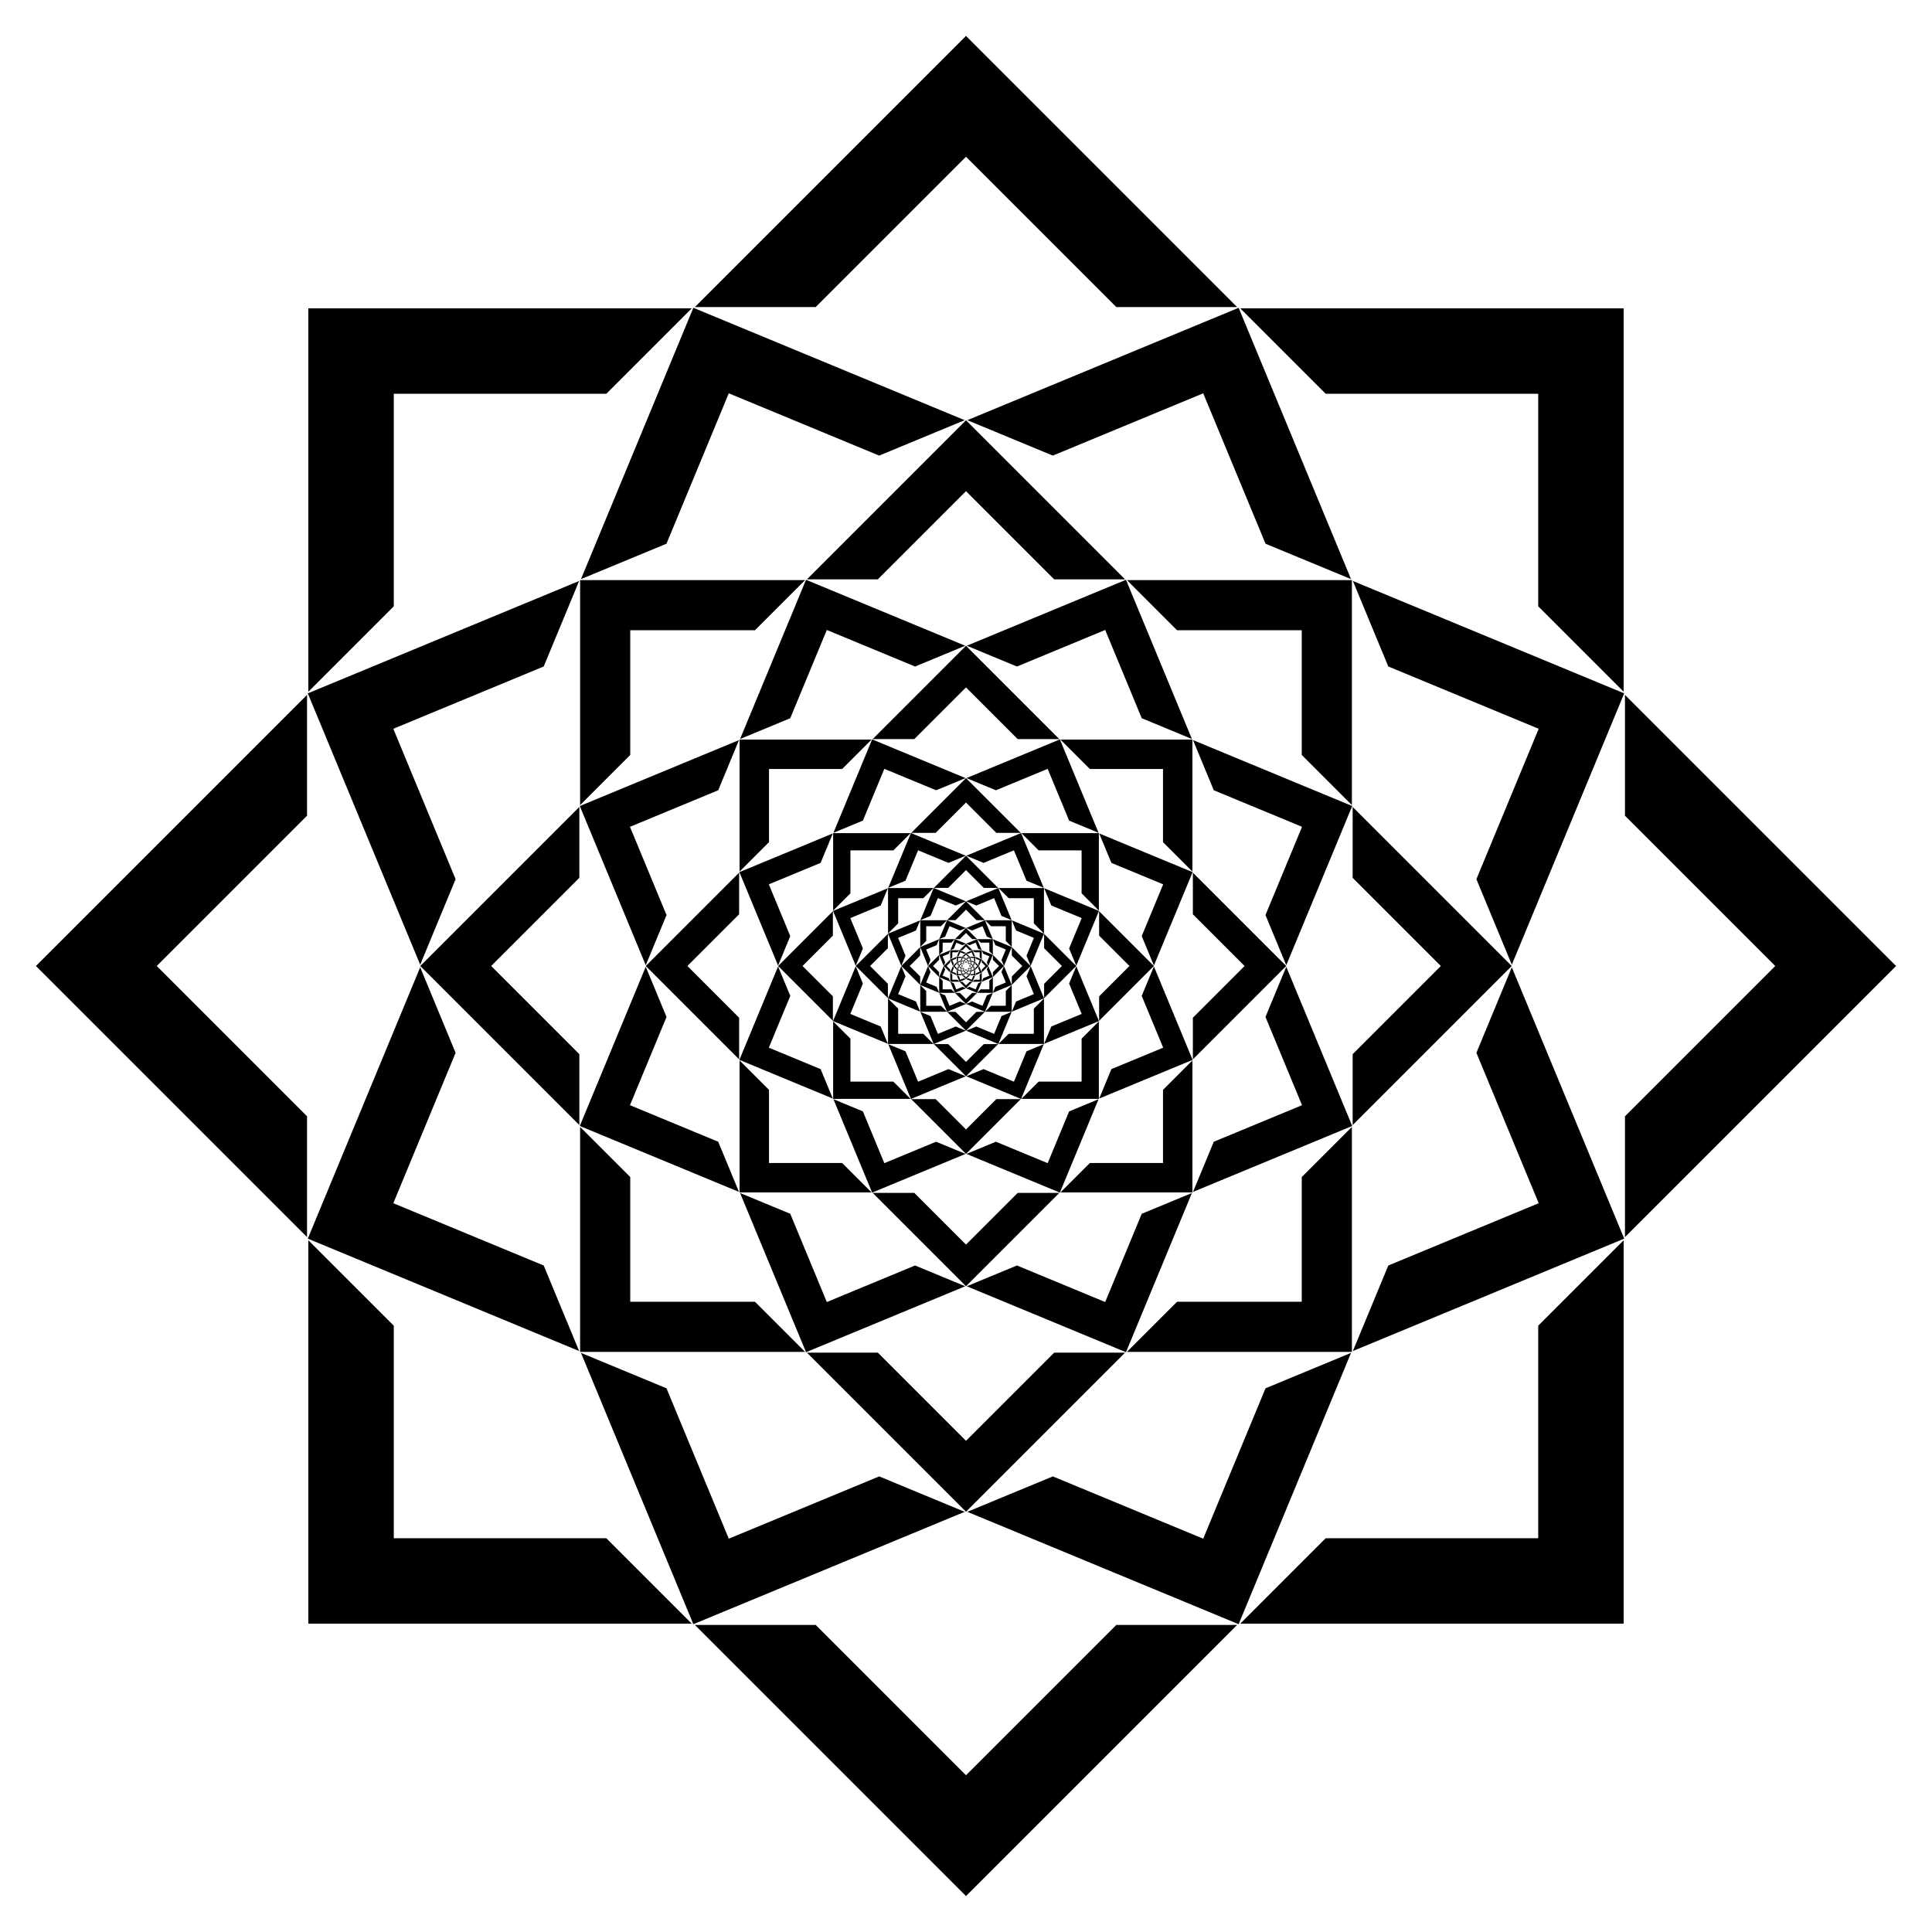 <?xml version="1.0" encoding="utf-8"?>
<svg version="1.1" id="Layer_1" xmlns="http://www.w3.org/2000/svg" xmlns:xlink="http://www.w3.org/1999/xlink" x="0px" y="0px"
	 viewBox="0 0 1661.804 1661.804" enable-background="new 0 0 1661.804 1661.804" xml:space="preserve">
<g>
	<g>
		<g>
			<polygon points="827.033,830.902 828.161,832.03 828.161,831.527 827.535,830.902 828.161,830.277 828.161,829.774 			"/>
			<polygon points="828.166,828.166 828.166,829.761 828.521,829.406 828.521,828.521 829.406,828.521 829.761,828.166 			"/>
			<polygon points="830.902,827.033 829.774,828.161 830.277,828.161 830.902,827.535 831.527,828.161 832.03,828.161 			"/>
			<polygon points="833.638,828.166 832.043,828.166 832.399,828.521 833.283,828.521 833.283,829.406 833.638,829.761 			"/>
			<polygon points="834.772,830.902 833.644,829.774 833.644,830.277 834.269,830.902 833.644,831.527 833.644,832.03 			"/>
			<polygon points="833.638,833.638 833.638,832.043 833.283,832.399 833.283,833.283 832.399,833.283 832.043,833.638 			"/>
			<polygon points="830.902,834.772 832.03,833.644 831.527,833.644 830.902,834.269 830.277,833.644 829.774,833.644 			"/>
			<polygon points="828.166,833.638 829.761,833.638 829.406,833.283 828.521,833.283 828.521,832.399 828.166,832.043 			"/>
		</g>
	</g>
	<g>
		<g>
			<polygon points="826.235,828.969 827.032,830.893 827.283,830.287 826.841,829.22 827.908,828.778 828.159,828.172 			"/>
			<polygon points="828.969,826.235 828.172,828.159 828.778,827.908 829.22,826.841 830.287,827.283 830.893,827.032 			"/>
			<polygon points="832.835,826.235 830.911,827.032 831.518,827.283 832.584,826.841 833.026,827.908 833.632,828.159 			"/>
			<polygon points="835.569,828.969 833.645,828.172 833.897,828.778 834.963,829.22 834.521,830.287 834.772,830.893 			"/>
			<polygon points="835.569,832.835 834.772,830.911 834.521,831.518 834.963,832.584 833.897,833.026 833.645,833.632 			"/>
			<polygon points="832.835,835.569 833.632,833.645 833.026,833.897 832.584,834.963 831.518,834.521 830.911,834.772 			"/>
			<polygon points="828.969,835.569 830.893,834.772 830.287,834.521 829.22,834.963 828.778,833.897 828.172,833.645 			"/>
			<polygon points="826.235,832.835 828.159,833.632 827.908,833.026 826.841,832.584 827.283,831.518 827.032,830.911 			"/>
		</g>
	</g>
	<g>
		<g>
			<polygon points="826.239,826.239 826.239,828.958 826.845,828.352 826.845,826.845 828.352,826.845 828.958,826.239 			"/>
			<polygon points="830.902,824.307 828.98,826.23 829.837,826.23 830.902,825.164 831.968,826.23 832.825,826.23 			"/>
			<polygon points="835.565,826.239 832.847,826.239 833.453,826.845 834.96,826.845 834.96,828.352 835.565,828.958 			"/>
			<polygon points="837.497,830.902 835.575,828.98 835.575,829.837 836.64,830.902 835.575,831.968 835.575,832.825 			"/>
			<polygon points="835.565,835.565 835.565,832.847 834.96,833.453 834.96,834.96 833.453,834.96 832.847,835.565 			"/>
			<polygon points="830.902,837.497 832.825,835.575 831.968,835.575 830.902,836.64 829.837,835.575 828.98,835.575 			"/>
			<polygon points="826.239,835.565 828.958,835.565 828.352,834.96 826.845,834.96 826.845,833.453 826.239,832.847 			"/>
			<polygon points="824.307,830.902 826.23,832.825 826.23,831.968 825.164,830.902 826.23,829.837 826.23,828.98 			"/>
		</g>
	</g>
	<g>
		<g>
			<polygon points="827.607,822.948 826.249,826.227 827.283,825.799 828.036,823.981 829.853,824.734 830.886,824.306 			"/>
			<polygon points="834.197,822.948 830.918,824.306 831.951,824.734 833.769,823.981 834.522,825.799 835.555,826.227 			"/>
			<polygon points="838.856,827.607 835.577,826.249 836.005,827.283 837.823,828.036 837.07,829.853 837.498,830.886 			"/>
			<polygon points="838.856,834.197 837.498,830.918 837.07,831.951 837.823,833.769 836.005,834.522 835.577,835.555 			"/>
			<polygon points="834.197,838.856 835.555,835.577 834.522,836.005 833.769,837.823 831.951,837.07 830.918,837.498 			"/>
			<polygon points="827.607,838.856 830.886,837.498 829.853,837.07 828.036,837.823 827.283,836.005 826.249,835.577 			"/>
			<polygon points="822.948,834.197 826.227,835.555 825.799,834.522 823.981,833.769 824.734,831.951 824.306,830.918 			"/>
			<polygon points="822.948,827.607 824.306,830.886 824.734,829.853 823.981,828.036 825.799,827.283 826.227,826.249 			"/>
		</g>
	</g>
	<g>
		<g>
			<polygon points="830.902,819.663 827.626,822.939 829.086,822.939 830.902,821.123 832.718,822.939 834.178,822.939 			"/>
			<polygon points="838.85,822.955 834.216,822.955 835.249,823.987 837.817,823.987 837.817,826.555 838.85,827.588 			"/>
			<polygon points="842.142,830.902 838.866,827.626 838.866,829.086 840.682,830.902 838.866,832.718 838.866,834.178 			"/>
			<polygon points="838.85,838.85 838.85,834.216 837.817,835.249 837.817,837.817 835.249,837.817 834.216,838.85 			"/>
			<polygon points="830.902,842.142 834.178,838.866 832.718,838.866 830.902,840.682 829.086,838.866 827.626,838.866 			"/>
			<polygon points="822.955,838.85 827.588,838.85 826.555,837.817 823.987,837.817 823.987,835.249 822.955,834.216 			"/>
			<polygon points="819.663,830.902 822.939,834.178 822.939,832.718 821.123,830.902 822.939,829.086 822.939,827.626 			"/>
			<polygon points="822.955,822.955 822.955,827.588 823.987,826.555 823.987,823.987 826.555,823.987 827.588,822.955 			"/>
		</g>
	</g>
	<g>
		<g>
			<polygon points="836.517,817.346 830.929,819.661 832.69,820.39 835.788,819.107 837.071,822.205 838.832,822.934 			"/>
			<polygon points="844.458,825.287 838.87,822.972 839.6,824.734 842.697,826.017 841.414,829.114 842.144,830.875 			"/>
			<polygon points="844.458,836.517 842.144,830.929 841.414,832.69 842.697,835.788 839.6,837.071 838.87,838.832 			"/>
			<polygon points="836.517,844.458 838.832,838.87 837.071,839.6 835.788,842.697 832.69,841.414 830.929,842.144 			"/>
			<polygon points="825.287,844.458 830.875,842.144 829.114,841.414 826.017,842.697 824.734,839.6 822.972,838.87 			"/>
			<polygon points="817.346,836.517 822.934,838.832 822.205,837.071 819.107,835.788 820.39,832.69 819.661,830.929 			"/>
			<polygon points="817.346,825.287 819.661,830.875 820.39,829.114 819.107,826.017 822.205,824.734 822.934,822.972 			"/>
			<polygon points="825.287,817.346 822.972,822.934 824.734,822.205 826.017,819.107 829.114,820.39 830.875,819.661 			"/>
		</g>
	</g>
	<g>
		<g>
			<polygon points="844.447,817.357 836.551,817.357 838.31,819.117 842.687,819.117 842.687,823.494 844.447,825.254 			"/>
			<polygon points="850.058,830.902 844.474,825.319 844.474,827.807 847.569,830.902 844.474,833.997 844.474,836.486 			"/>
			<polygon points="844.447,844.447 844.447,836.551 842.687,838.31 842.687,842.687 838.31,842.687 836.551,844.447 			"/>
			<polygon points="830.902,850.058 836.486,844.474 833.997,844.474 830.902,847.569 827.807,844.474 825.319,844.474 			"/>
			<polygon points="817.357,844.447 825.254,844.447 823.494,842.687 819.117,842.687 819.117,838.31 817.357,836.551 			"/>
			<polygon points="811.747,830.902 817.33,836.486 817.33,833.997 814.235,830.902 817.33,827.807 817.33,825.319 			"/>
			<polygon points="817.357,817.357 817.357,825.254 819.117,823.494 819.117,819.117 823.494,819.117 825.254,817.357 			"/>
			<polygon points="830.902,811.747 825.319,817.33 827.807,817.33 830.902,814.235 833.997,817.33 836.486,817.33 			"/>
		</g>
	</g>
	<g>
		<g>
			<polygon points="854.006,821.332 844.482,817.387 845.725,820.389 851.004,822.576 848.818,827.855 850.061,830.856 			"/>
			<polygon points="854.006,840.472 850.061,830.948 848.818,833.95 851.004,839.229 845.725,841.415 844.482,844.417 			"/>
			<polygon points="840.472,854.006 844.417,844.482 841.415,845.725 839.229,851.004 833.95,848.818 830.948,850.061 			"/>
			<polygon points="821.332,854.006 830.856,850.061 827.855,848.818 822.576,851.004 820.389,845.725 817.387,844.482 			"/>
			<polygon points="807.799,840.472 817.323,844.417 816.079,841.415 810.8,839.229 812.987,833.95 811.744,830.948 			"/>
			<polygon points="807.799,821.332 811.744,830.856 812.987,827.855 810.8,822.576 816.079,820.389 817.323,817.387 			"/>
			<polygon points="821.332,807.799 817.387,817.323 820.389,816.079 822.576,810.8 827.855,812.987 830.856,811.744 			"/>
			<polygon points="840.472,807.799 830.948,811.744 833.95,812.987 839.229,810.8 841.415,816.079 844.417,817.323 			"/>
		</g>
	</g>
	<g>
		<g>
			<polygon points="863.549,830.902 854.032,821.386 854.032,825.627 859.307,830.902 854.032,836.177 854.032,840.418 			"/>
			<polygon points="853.987,853.987 853.987,840.529 850.988,843.528 850.988,850.988 843.528,850.988 840.529,853.987 			"/>
			<polygon points="830.902,863.549 840.418,854.032 836.177,854.032 830.902,859.307 825.627,854.032 821.386,854.032 			"/>
			<polygon points="807.818,853.987 821.276,853.987 818.276,850.988 810.817,850.988 810.817,843.528 807.818,840.529 			"/>
			<polygon points="798.256,830.902 807.772,840.418 807.772,836.177 802.497,830.902 807.772,825.627 807.772,821.386 			"/>
			<polygon points="807.818,807.818 807.818,821.276 810.817,818.276 810.817,810.817 818.276,810.817 821.276,807.818 			"/>
			<polygon points="830.902,798.256 821.386,807.772 825.627,807.772 830.902,802.497 836.177,807.772 840.418,807.772 			"/>
			<polygon points="853.987,807.818 840.529,807.818 843.528,810.817 850.988,810.817 850.988,818.276 853.987,821.276 			"/>
		</g>
	</g>
	<g>
		<g>
			<polygon points="870.277,847.212 863.554,830.98 861.435,836.096 865.162,845.093 856.165,848.82 854.046,853.935 			"/>
			<polygon points="847.212,870.277 853.935,854.046 848.82,856.165 845.093,865.162 836.096,861.435 830.98,863.554 			"/>
			<polygon points="814.592,870.277 830.824,863.554 825.709,861.435 816.711,865.162 812.985,856.165 807.869,854.046 			"/>
			<polygon points="791.527,847.212 807.759,853.935 805.64,848.82 796.643,845.093 800.369,836.096 798.25,830.98 			"/>
			<polygon points="791.527,814.592 798.25,830.824 800.369,825.709 796.643,816.711 805.64,812.985 807.759,807.869 			"/>
			<polygon points="814.592,791.527 807.869,807.759 812.985,805.64 816.711,796.643 825.709,800.369 830.824,798.25 			"/>
			<polygon points="847.212,791.527 830.98,798.25 836.096,800.369 845.093,796.643 848.82,805.64 853.935,807.759 			"/>
			<polygon points="870.277,814.592 854.046,807.869 856.165,812.985 865.162,816.711 861.435,825.709 863.554,830.824 			"/>
		</g>
	</g>
	<g>
		<g>
			<polygon points="870.245,870.245 870.245,847.309 865.133,852.42 865.133,865.133 852.42,865.133 847.309,870.245 			"/>
			<polygon points="830.902,886.541 847.12,870.323 839.892,870.323 830.902,879.313 821.912,870.323 814.684,870.323 			"/>
			<polygon points="791.56,870.245 814.496,870.245 809.384,865.133 796.671,865.133 796.671,852.42 791.56,847.309 			"/>
			<polygon points="775.263,830.902 791.482,847.12 791.482,839.892 782.492,830.902 791.482,821.912 791.482,814.684 			"/>
			<polygon points="791.56,791.56 791.56,814.496 796.671,809.384 796.671,796.671 809.384,796.671 814.496,791.56 			"/>
			<polygon points="830.902,775.263 814.684,791.482 821.912,791.482 830.902,782.492 839.892,791.482 847.12,791.482 			"/>
			<polygon points="870.245,791.56 847.309,791.56 852.42,796.671 865.133,796.671 865.133,809.384 870.245,814.496 			"/>
			<polygon points="886.541,830.902 870.323,814.684 870.323,821.912 879.313,830.902 870.323,839.892 870.323,847.12 			"/>
		</g>
	</g>
	<g>
		<g>
			<polygon points="858.699,898.009 870.157,870.345 861.439,873.957 855.087,889.29 839.754,882.939 831.035,886.55 			"/>
			<polygon points="803.106,898.009 830.769,886.55 822.051,882.939 806.717,889.29 800.366,873.957 791.647,870.345 			"/>
			<polygon points="763.796,858.699 791.459,870.157 787.848,861.439 772.514,855.087 778.865,839.754 775.254,831.035 			"/>
			<polygon points="763.796,803.106 775.254,830.769 778.865,822.051 772.514,806.717 787.848,800.366 791.459,791.647 			"/>
			<polygon points="803.106,763.796 791.647,791.459 800.366,787.848 806.717,772.514 822.051,778.865 830.769,775.254 			"/>
			<polygon points="858.699,763.796 831.035,775.254 839.754,778.865 855.087,772.514 861.439,787.848 870.157,791.459 			"/>
			<polygon points="898.009,803.106 870.345,791.647 873.957,800.366 889.29,806.717 882.939,822.051 886.55,830.769 			"/>
			<polygon points="898.009,858.699 886.55,831.035 882.939,839.754 889.29,855.087 873.957,861.439 870.345,870.157 			"/>
		</g>
	</g>
	<g>
		<g>
			<polygon points="830.902,925.727 858.543,898.086 846.223,898.086 830.902,913.407 815.581,898.086 803.262,898.086 			"/>
			<polygon points="763.851,897.953 802.941,897.953 794.229,889.242 772.562,889.242 772.562,867.575 763.851,858.864 			"/>
			<polygon points="736.078,830.902 763.718,858.543 763.718,846.223 748.397,830.902 763.718,815.581 763.718,803.262 			"/>
			<polygon points="763.851,763.851 763.851,802.941 772.562,794.229 772.562,772.562 794.229,772.562 802.941,763.851 			"/>
			<polygon points="830.902,736.078 803.262,763.718 815.581,763.718 830.902,748.397 846.223,763.718 858.543,763.718 			"/>
			<polygon points="897.953,763.851 858.864,763.851 867.575,772.562 889.242,772.562 889.242,794.229 897.953,802.941 			"/>
			<polygon points="925.727,830.902 898.086,803.262 898.086,815.581 913.407,830.902 898.086,846.223 898.086,858.543 			"/>
			<polygon points="897.953,897.953 897.953,858.864 889.242,867.575 889.242,889.242 867.575,889.242 858.864,897.953 			"/>
		</g>
	</g>
	<g>
		<g>
			<polygon points="783.529,945.271 830.675,925.742 815.817,919.588 789.684,930.412 778.859,904.279 764.001,898.125 			"/>
			<polygon points="716.534,878.275 763.68,897.804 757.525,882.945 731.392,872.121 742.217,845.988 736.062,831.129 			"/>
			<polygon points="716.534,783.529 736.062,830.675 742.217,815.817 731.392,789.684 757.525,778.859 763.68,764.001 			"/>
			<polygon points="783.529,716.534 764.001,763.68 778.859,757.525 789.684,731.392 815.817,742.217 830.675,736.062 			"/>
			<polygon points="878.275,716.534 831.129,736.062 845.988,742.217 872.121,731.392 882.945,757.525 897.804,763.68 			"/>
			<polygon points="945.271,783.529 898.125,764.001 904.279,778.859 930.412,789.684 919.588,815.817 925.742,830.675 			"/>
			<polygon points="945.271,878.275 925.742,831.129 919.588,845.988 930.412,872.121 904.279,882.945 898.125,897.804 			"/>
			<polygon points="878.275,945.271 897.804,898.125 882.945,904.279 872.121,930.412 845.988,919.588 831.129,925.742 			"/>
		</g>
	</g>
	<g>
		<g>
			<polygon points="716.628,945.176 783.248,945.176 768.401,930.33 731.474,930.33 731.474,893.403 716.628,878.557 			"/>
			<polygon points="669.294,830.902 716.401,878.009 716.401,857.014 690.29,830.902 716.401,804.791 716.401,783.795 			"/>
			<polygon points="716.628,716.628 716.628,783.248 731.474,768.401 731.474,731.474 768.401,731.474 783.248,716.628 			"/>
			<polygon points="830.902,669.294 783.795,716.401 804.791,716.401 830.902,690.29 857.014,716.401 878.009,716.401 			"/>
			<polygon points="945.176,716.628 878.557,716.628 893.403,731.474 930.33,731.474 930.33,768.401 945.176,783.248 			"/>
			<polygon points="992.51,830.902 945.403,783.795 945.403,804.791 971.514,830.902 945.403,857.014 945.403,878.009 			"/>
			<polygon points="945.176,945.176 945.176,878.557 930.33,893.403 930.33,930.33 893.403,930.33 878.557,945.176 			"/>
			<polygon points="830.902,992.51 878.009,945.403 857.014,945.403 830.902,971.514 804.791,945.403 783.795,945.403 			"/>
		</g>
	</g>
	<g>
		<g>
			<polygon points="635.985,911.639 716.336,944.922 705.847,919.599 661.308,901.15 679.757,856.612 669.268,831.289 			"/>
			<polygon points="635.985,750.165 669.268,830.515 679.757,805.192 661.308,760.654 705.847,742.206 716.336,716.883 			"/>
			<polygon points="750.165,635.985 716.883,716.336 742.206,705.847 760.654,661.308 805.192,679.757 830.515,669.268 			"/>
			<polygon points="911.639,635.985 831.289,669.268 856.612,679.757 901.15,661.308 919.599,705.847 944.922,716.336 			"/>
			<polygon points="1025.819,750.165 945.469,716.883 955.958,742.206 1000.496,760.654 982.048,805.192 992.537,830.515 			"/>
			<polygon points="1025.819,911.639 992.537,831.289 982.048,856.612 1000.496,901.15 955.958,919.599 945.469,944.922 			"/>
			<polygon points="911.639,1025.819 944.922,945.469 919.599,955.958 901.15,1000.496 856.612,982.048 831.289,992.537 			"/>
			<polygon points="750.165,1025.819 830.515,992.537 805.192,982.048 760.654,1000.496 742.206,955.958 716.883,945.469 			"/>
		</g>
	</g>
	<g>
		<g>
			<polygon points="555.476,830.902 635.76,911.186 635.76,875.404 591.259,830.902 635.76,786.401 635.76,750.618 			"/>
			<polygon points="636.147,636.147 636.147,749.685 661.449,724.383 661.449,661.449 724.383,661.449 749.685,636.147 			"/>
			<polygon points="830.902,555.476 750.618,635.76 786.401,635.76 830.902,591.259 875.404,635.76 911.186,635.76 			"/>
			<polygon points="1025.658,636.147 912.119,636.147 937.421,661.449 1000.356,661.449 1000.356,724.383 1025.658,749.685 			"/>
			<polygon points="1106.328,830.902 1026.044,750.618 1026.044,786.401 1070.546,830.902 1026.044,875.404 1026.044,911.186 			"/>
			<polygon points="1025.658,1025.658 1025.658,912.119 1000.356,937.421 1000.356,1000.356 937.421,1000.356 912.119,1025.658 			
				"/>
			<polygon points="830.902,1106.328 911.186,1026.044 875.404,1026.044 830.902,1070.546 786.401,1026.044 750.618,1026.044 			"/>
			<polygon points="636.147,1025.658 749.685,1025.658 724.383,1000.356 661.449,1000.356 661.449,937.421 636.147,912.119 			"/>
		</g>
	</g>
	<g>
		<g>
			<polygon points="498.708,693.303 555.431,830.243 573.307,787.085 541.866,711.179 617.772,679.738 635.648,636.581 			"/>
			<polygon points="693.303,498.708 636.581,635.648 679.738,617.772 711.179,541.866 787.085,573.307 830.243,555.431 			"/>
			<polygon points="968.501,498.708 831.562,555.431 874.719,573.307 950.625,541.866 982.066,617.772 1025.224,635.648 			"/>
			<polygon points="1163.096,693.303 1026.156,636.581 1044.033,679.738 1119.938,711.179 1088.497,787.085 1106.374,830.243 			"/>
			<polygon points="1163.096,968.501 1106.374,831.562 1088.497,874.719 1119.938,950.625 1044.033,982.066 1026.156,1025.224 			
				"/>
			<polygon points="968.501,1163.096 1025.224,1026.156 982.066,1044.033 950.625,1119.938 874.719,1088.497 831.562,1106.374 			
				"/>
			<polygon points="693.303,1163.096 830.243,1106.374 787.085,1088.497 711.179,1119.938 679.738,1044.033 636.581,1026.156 			"/>
			<polygon points="498.708,968.501 635.648,1025.224 617.772,982.066 541.866,950.625 573.307,874.719 555.431,831.562 			"/>
		</g>
	</g>
	<g>
		<g>
			<polygon points="498.983,498.983 498.983,692.485 542.105,649.363 542.105,542.105 649.363,542.105 692.485,498.983 			"/>
			<polygon points="830.902,361.497 694.076,498.324 755.059,498.324 830.902,422.481 906.745,498.324 967.729,498.324 			"/>
			<polygon points="1162.822,498.983 969.319,498.983 1012.441,542.105 1119.7,542.105 1119.7,649.363 1162.822,692.485 			"/>
			<polygon points="1300.307,830.902 1163.48,694.076 1163.48,755.059 1239.323,830.902 1163.48,906.745 1163.48,967.729 			"/>
			<polygon points="1162.822,1162.822 1162.822,969.319 1119.7,1012.441 1119.7,1119.7 1012.441,1119.7 969.319,1162.822 			"/>
			<polygon points="830.902,1300.307 967.729,1163.48 906.745,1163.48 830.902,1239.323 755.059,1163.48 694.076,1163.48 			"/>
			<polygon points="498.983,1162.822 692.485,1162.822 649.363,1119.7 542.105,1119.7 542.105,1012.441 498.983,969.319 			"/>
			<polygon points="361.497,830.902 498.324,967.729 498.324,906.745 422.481,830.902 498.324,755.059 498.324,694.076 			"/>
		</g>
	</g>
	<g>
		<g>
			<polygon points="596.394,264.749 499.723,498.134 573.276,467.667 626.86,338.302 756.226,391.887 829.779,361.42 			"/>
			<polygon points="1065.411,264.749 832.026,361.42 905.579,391.887 1034.944,338.302 1088.529,467.667 1162.082,498.134 			"/>
			<polygon points="1397.056,596.394 1163.671,499.723 1194.137,573.276 1323.503,626.86 1269.918,756.226 1300.384,829.779 			"/>
			<polygon points="1397.056,1065.411 1300.384,832.026 1269.918,905.579 1323.503,1034.944 1194.137,1088.529 1163.671,1162.082 
							"/>
			<polygon points="1065.411,1397.056 1162.082,1163.671 1088.529,1194.137 1034.944,1323.503 905.579,1269.918 832.026,1300.384 
							"/>
			<polygon points="596.394,1397.056 829.779,1300.384 756.226,1269.918 626.86,1323.503 573.276,1194.137 499.723,1163.671 			"/>
			<polygon points="264.749,1065.411 498.134,1162.082 467.667,1088.529 338.302,1034.944 391.887,905.579 361.42,832.026 			"/>
			<polygon points="264.749,596.394 361.42,829.779 391.887,756.226 338.302,626.86 467.667,573.276 498.134,499.723 			"/>
		</g>
	</g>
	<g>
		<g>
			<polygon points="830.902,30.902 597.71,264.094 701.644,264.094 830.902,134.836 960.16,264.094 1064.094,264.094 			"/>
			<polygon points="1396.588,265.217 1066.805,265.217 1140.297,338.709 1323.095,338.709 1323.095,521.508 1396.588,595 			"/>
			<polygon points="1630.902,830.902 1397.71,597.71 1397.71,701.644 1526.969,830.902 1397.71,960.16 1397.71,1064.094 			"/>
			<polygon points="1396.588,1396.588 1396.588,1066.805 1323.095,1140.297 1323.095,1323.095 1140.297,1323.095 1066.805,1396.588 
							"/>
			<polygon points="830.902,1630.902 1064.094,1397.71 960.16,1397.71 830.902,1526.969 701.644,1397.71 597.71,1397.71 			"/>
			<polygon points="265.217,1396.588 595,1396.588 521.508,1323.095 338.709,1323.095 338.709,1140.297 265.217,1066.805 			"/>
			<polygon points="30.902,830.902 264.094,1064.094 264.094,960.16 134.836,830.902 264.094,701.644 264.094,597.71 			"/>
			<polygon points="265.217,265.217 265.217,595 338.709,521.508 338.709,338.709 521.508,338.709 595,265.217 			"/>
		</g>
	</g>
</g>
</svg>
